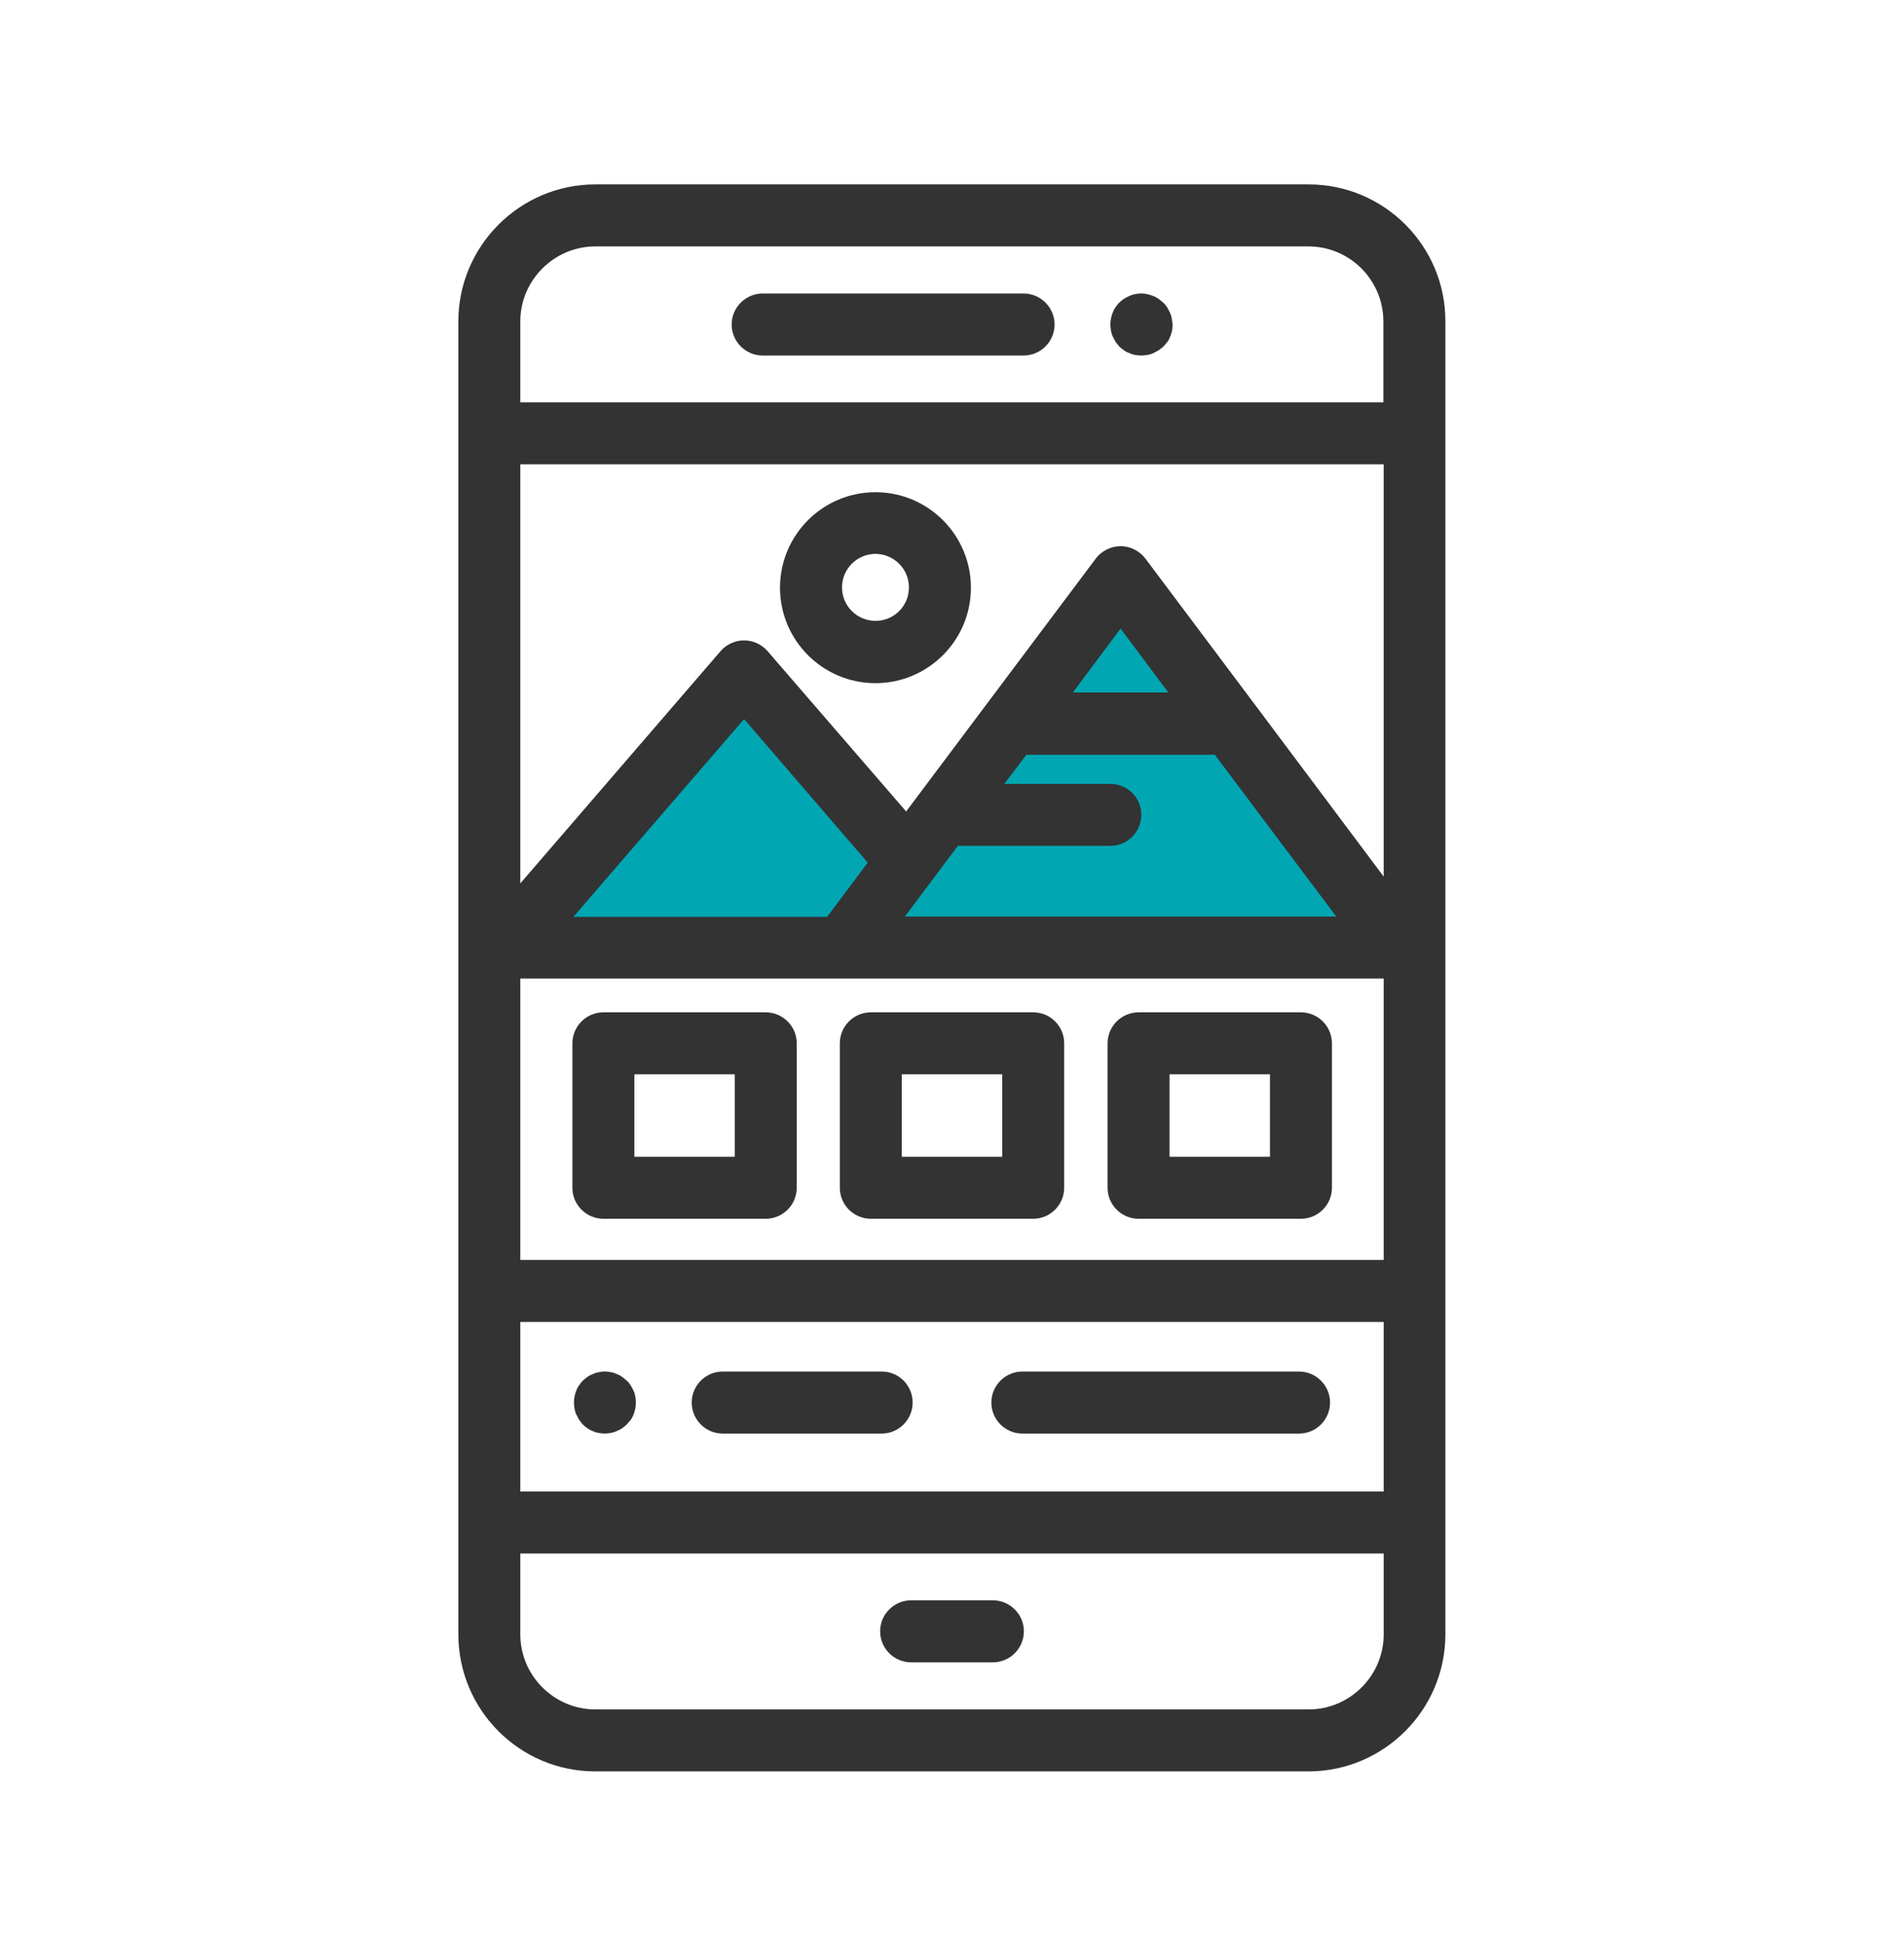 <svg width="48" height="49" viewBox="0 0 48 49" fill="none" xmlns="http://www.w3.org/2000/svg">
<g clip-path="url(#clip0)">
<path d="M13.531 22.891L18.766 17.109L22.906 21.719L28.219 14.609L35.172 24.141L13.531 24.062V22.891Z" fill="#00A7B3"/>
<path d="M22.07 12.406C20.742 12.406 19.664 13.485 19.664 14.813C19.664 16.141 20.742 17.219 22.07 17.219C23.398 17.219 24.477 16.141 24.477 14.813C24.477 13.485 23.398 12.406 22.07 12.406ZM22.07 15.649C21.609 15.649 21.227 15.274 21.227 14.805C21.227 14.344 21.602 13.961 22.07 13.961C22.531 13.961 22.914 14.336 22.914 14.805C22.914 15.274 22.539 15.649 22.07 15.649Z" fill="#333333"/>
<path d="M32.992 4.648H15.008C13.102 4.648 11.555 6.203 11.555 8.102V41.188C11.555 43.102 13.102 44.648 15.008 44.648H32.984C34.891 44.648 36.438 43.094 36.438 41.195V41.5V8.102C36.445 6.203 34.898 4.648 32.992 4.648ZM13.117 8.102C13.117 7.062 13.969 6.211 15.008 6.211H32.984C34.031 6.211 34.875 7.062 34.875 8.102V10.141H13.117V8.102ZM13.117 24.664H34.883V31.758H13.117V24.664ZM14.461 23.102L18.758 18.125L21.875 21.742L20.852 23.109H14.461V23.102ZM27.992 19.758H25.32L25.875 19.023H30.625L33.688 23.102H22.812L24.148 21.32H27.992C28.422 21.32 28.773 20.969 28.773 20.539C28.773 20.102 28.422 19.758 27.992 19.758ZM27.047 17.453L28.25 15.844L29.453 17.453H27.047ZM13.117 33.32H34.883V37.594H13.117V33.32ZM32.992 43.086H15.008C13.969 43.086 13.117 42.234 13.117 41.195V39.156H34.883V41.195C34.883 42.234 34.031 43.086 32.992 43.086ZM34.883 22.094L31.641 17.766L28.875 14.078C28.727 13.883 28.492 13.766 28.25 13.766C28.008 13.766 27.773 13.883 27.625 14.078L24.859 17.766L22.844 20.453L19.352 16.414C19.203 16.242 18.984 16.141 18.758 16.141C18.531 16.141 18.312 16.242 18.164 16.414L13.117 22.266V11.703H34.883V22.094Z" fill="#333333"/>
<path d="M29.539 8.024C29.531 7.977 29.516 7.922 29.492 7.875C29.469 7.828 29.445 7.781 29.422 7.742C29.391 7.696 29.359 7.656 29.32 7.625C29.281 7.594 29.242 7.555 29.203 7.531C29.164 7.5 29.117 7.477 29.07 7.461C29.023 7.438 28.977 7.43 28.922 7.414C28.82 7.391 28.719 7.391 28.617 7.414C28.57 7.422 28.516 7.438 28.469 7.461C28.422 7.485 28.375 7.508 28.336 7.531C28.289 7.563 28.25 7.594 28.219 7.625C28.18 7.664 28.148 7.703 28.125 7.742C28.094 7.781 28.07 7.828 28.055 7.875C28.031 7.922 28.023 7.969 28.008 8.024C28 8.071 27.992 8.125 27.992 8.18C27.992 8.227 28 8.281 28.008 8.336C28.016 8.383 28.031 8.438 28.055 8.485C28.078 8.531 28.102 8.578 28.125 8.617C28.156 8.656 28.188 8.703 28.219 8.735C28.258 8.774 28.297 8.805 28.336 8.828C28.375 8.86 28.422 8.883 28.469 8.899C28.516 8.922 28.562 8.938 28.617 8.946C28.664 8.953 28.719 8.961 28.773 8.961C28.82 8.961 28.875 8.953 28.93 8.946C28.977 8.938 29.031 8.922 29.078 8.899C29.125 8.875 29.172 8.852 29.211 8.828C29.25 8.797 29.297 8.766 29.328 8.735C29.359 8.703 29.398 8.656 29.43 8.617C29.461 8.578 29.484 8.531 29.5 8.485C29.523 8.438 29.531 8.391 29.547 8.336C29.555 8.289 29.562 8.235 29.562 8.18C29.555 8.125 29.547 8.078 29.539 8.024Z" fill="#333333"/>
<path d="M25.805 7.398H19.227C18.797 7.398 18.445 7.75 18.445 8.179C18.445 8.609 18.797 8.961 19.227 8.961H25.805C26.234 8.961 26.586 8.609 26.586 8.179C26.586 7.75 26.234 7.398 25.805 7.398Z" fill="#333333"/>
<path d="M25.031 40.336H22.969C22.539 40.336 22.188 40.688 22.188 41.117C22.188 41.547 22.539 41.899 22.969 41.899H25.031C25.461 41.899 25.812 41.547 25.812 41.117C25.812 40.688 25.461 40.336 25.031 40.336Z" fill="#333333"/>
<path d="M16.016 35.195C16.008 35.148 15.992 35.094 15.969 35.047C15.945 35 15.922 34.953 15.898 34.914C15.867 34.867 15.836 34.828 15.797 34.797C15.758 34.766 15.719 34.727 15.68 34.703C15.641 34.672 15.594 34.648 15.547 34.633C15.5 34.609 15.453 34.594 15.398 34.586C15.297 34.562 15.195 34.562 15.094 34.586C15.047 34.594 14.992 34.609 14.945 34.633C14.898 34.656 14.852 34.672 14.812 34.703C14.766 34.734 14.727 34.766 14.695 34.797C14.664 34.828 14.625 34.875 14.602 34.914C14.57 34.953 14.547 35 14.531 35.047C14.508 35.094 14.5 35.141 14.484 35.195C14.477 35.242 14.469 35.297 14.469 35.352C14.469 35.398 14.477 35.453 14.484 35.508C14.492 35.555 14.508 35.609 14.531 35.656C14.555 35.703 14.578 35.75 14.602 35.789C14.633 35.828 14.664 35.875 14.695 35.906C14.727 35.938 14.773 35.977 14.812 36C14.852 36.031 14.898 36.055 14.945 36.07C14.992 36.094 15.039 36.109 15.094 36.117C15.141 36.125 15.195 36.133 15.242 36.133C15.297 36.133 15.344 36.125 15.398 36.117C15.445 36.109 15.5 36.094 15.547 36.07C15.594 36.047 15.641 36.031 15.68 36C15.727 35.969 15.766 35.938 15.797 35.906C15.828 35.875 15.867 35.828 15.898 35.789C15.93 35.75 15.953 35.703 15.969 35.656C15.992 35.609 16 35.562 16.016 35.508C16.023 35.461 16.031 35.406 16.031 35.352C16.031 35.305 16.023 35.25 16.016 35.195Z" fill="#333333"/>
<path d="M22.227 34.57H18.219C17.789 34.57 17.438 34.922 17.438 35.352C17.438 35.781 17.789 36.133 18.219 36.133H22.227C22.656 36.133 23.008 35.781 23.008 35.352C23.008 34.922 22.664 34.57 22.227 34.57Z" fill="#333333"/>
<path d="M32.75 34.57H25.773C25.344 34.57 24.992 34.922 24.992 35.352C24.992 35.781 25.344 36.133 25.773 36.133H32.75C33.18 36.133 33.531 35.781 33.531 35.352C33.531 34.922 33.18 34.57 32.75 34.57Z" fill="#333333"/>
<path d="M32.797 25.516H28.703C28.273 25.516 27.922 25.867 27.922 26.297V29.938C27.922 30.367 28.273 30.719 28.703 30.719H32.797C33.227 30.719 33.578 30.367 33.578 29.938V26.297C33.578 25.867 33.227 25.516 32.797 25.516ZM32.016 29.156H29.484V27.078H32.016V29.156Z" fill="#333333"/>
<path d="M26.047 25.516H21.953C21.523 25.516 21.172 25.867 21.172 26.297V29.938C21.172 30.367 21.523 30.719 21.953 30.719H26.047C26.477 30.719 26.828 30.367 26.828 29.938V26.297C26.828 25.867 26.484 25.516 26.047 25.516ZM25.266 29.156H22.734V27.078H25.266V29.156Z" fill="#333333"/>
<path d="M19.305 25.516H15.211C14.781 25.516 14.43 25.867 14.43 26.297V29.938C14.43 30.367 14.781 30.719 15.211 30.719H19.305C19.734 30.719 20.086 30.367 20.086 29.938V26.297C20.086 25.867 19.734 25.516 19.305 25.516ZM18.523 29.156H15.992V27.078H18.523V29.156Z" fill="#333333"/>
</g>
<defs>
<clipPath id="clip0">
<rect width="24.891" height="40" fill="white" transform="translate(11.555 4.648)"/>
</clipPath>
</defs>
</svg>
